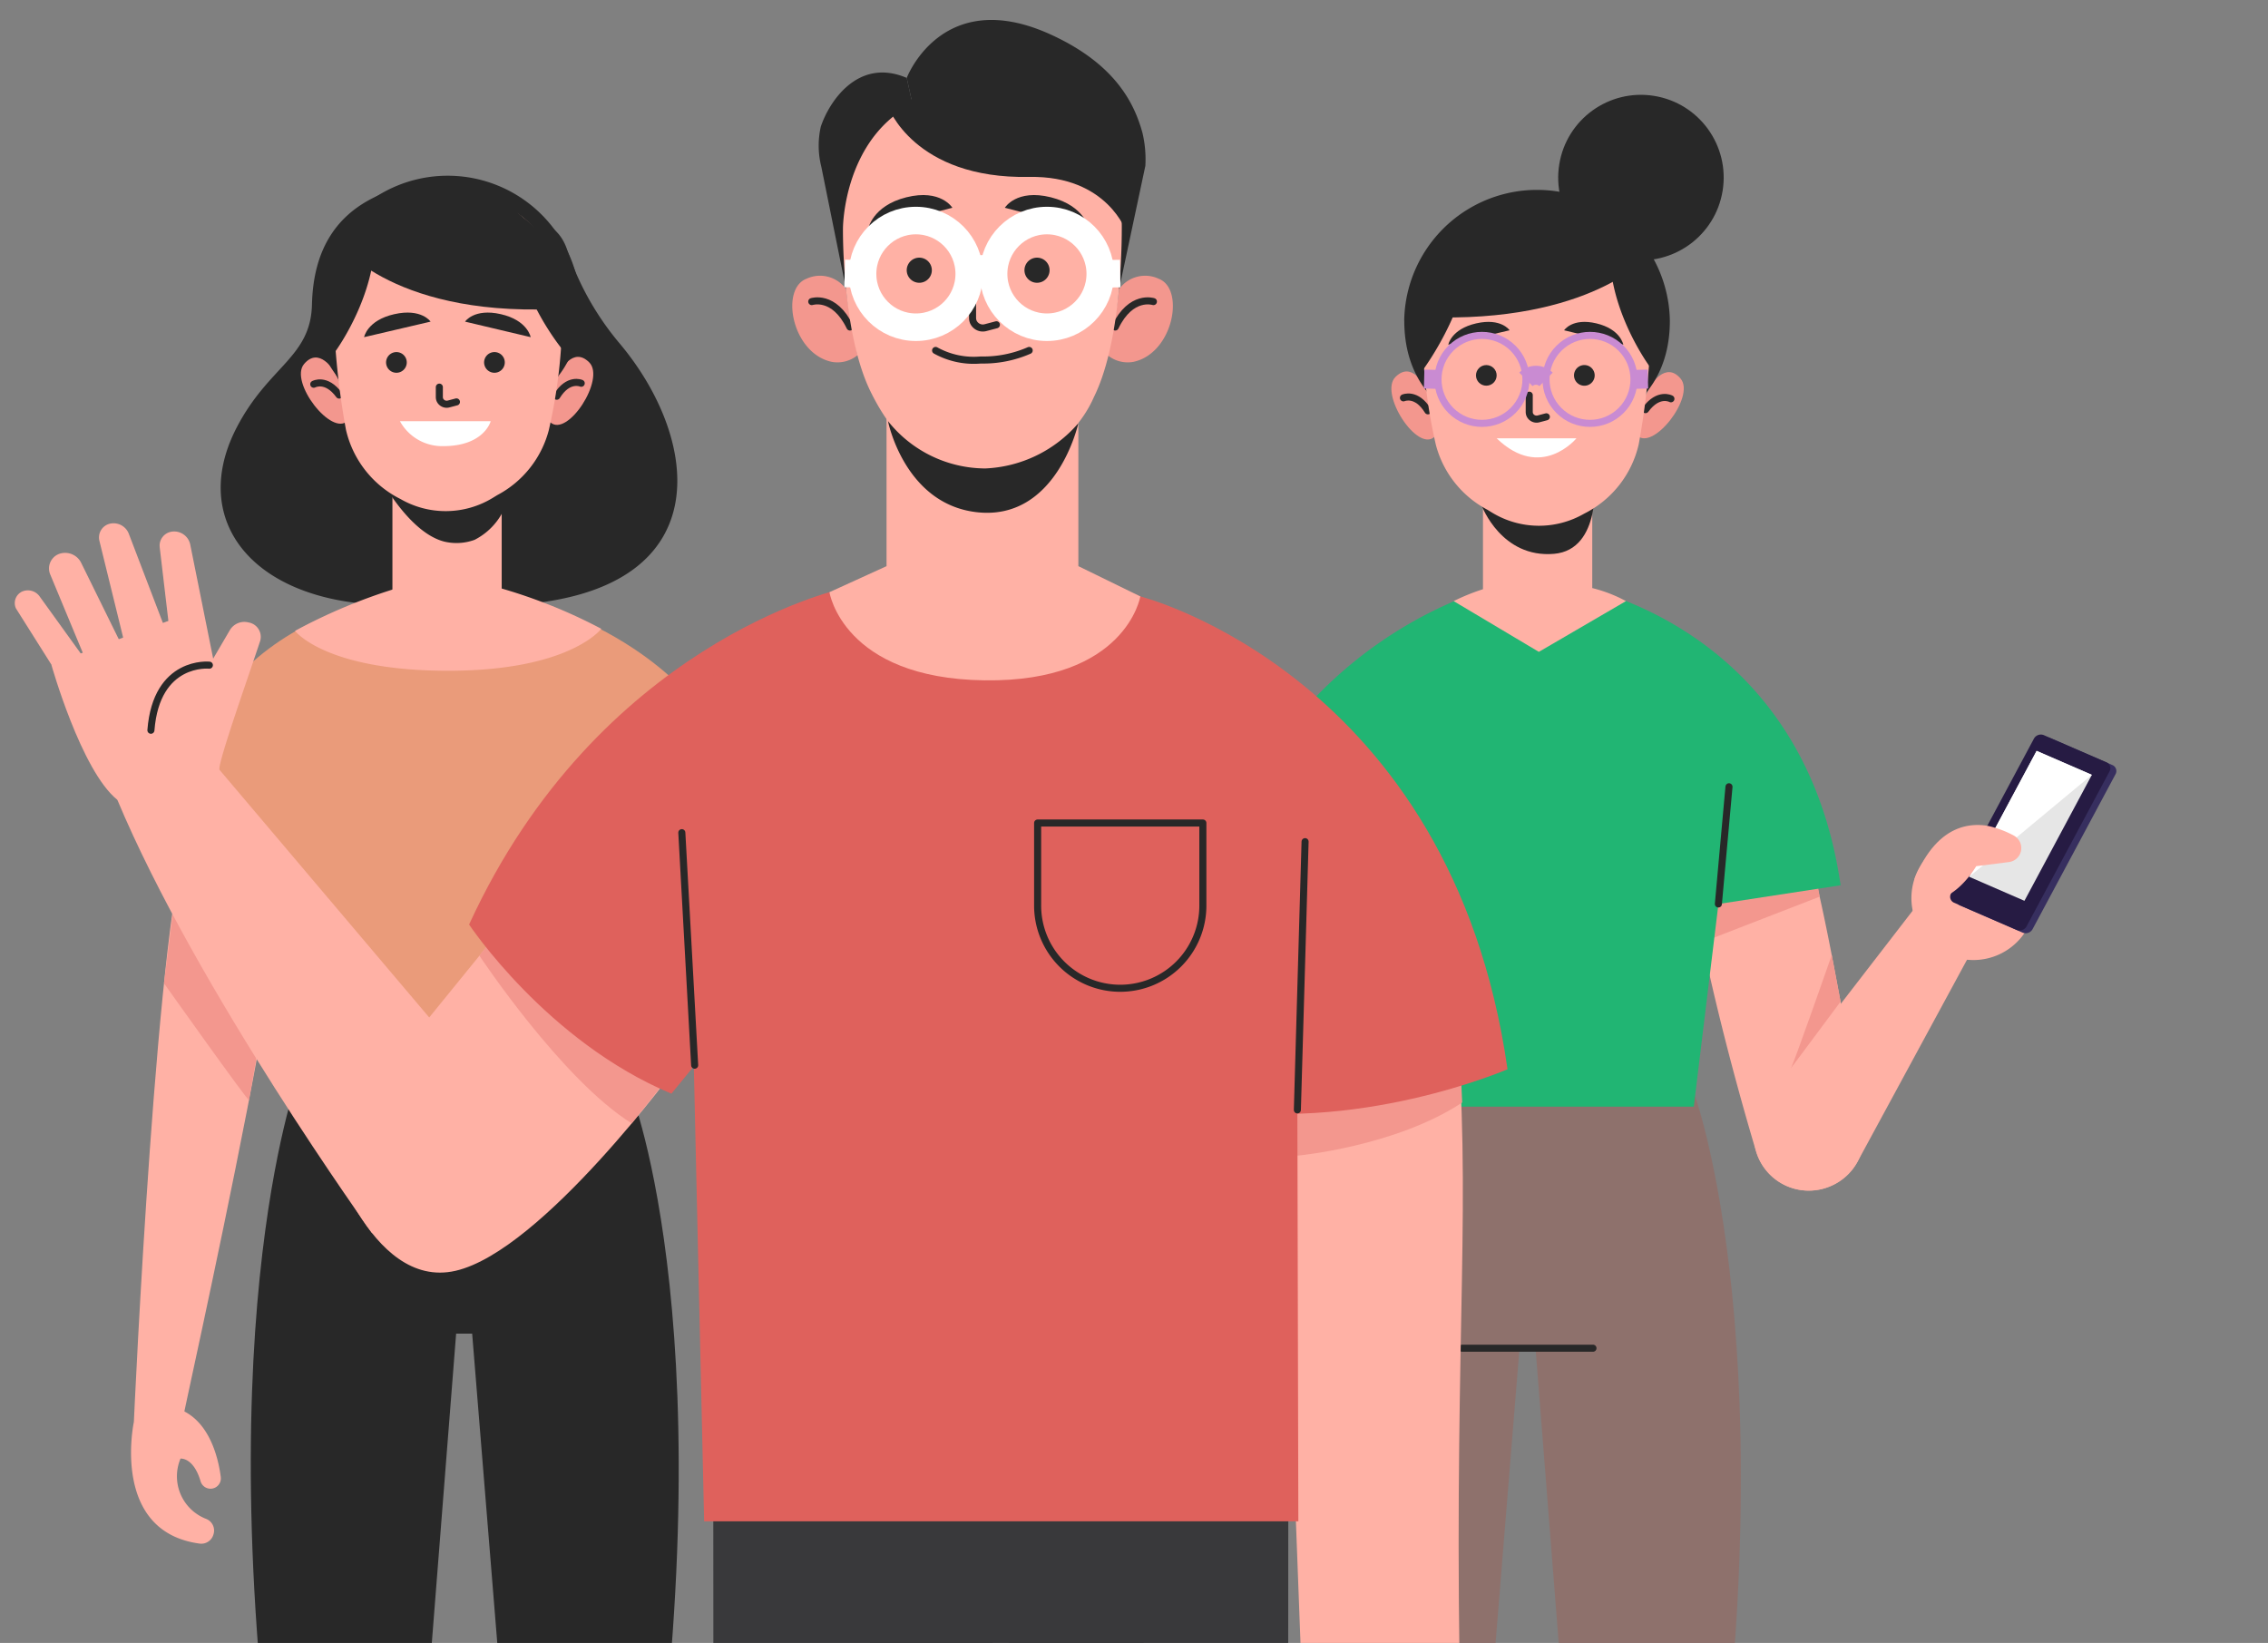 <svg xmlns="http://www.w3.org/2000/svg" xmlns:xlink="http://www.w3.org/1999/xlink" width="160.594" height="116.33" viewBox="0 0 160.594 116.33"><rect x="0" y="0" width="160.594" height="116.33" fill="#808080" stroke="none"/><defs><style>.a,.d,.m,.n,.q,.t{fill:none;}.b{clip-path:url(#a);}.c{fill:#8e716c;}.d,.q,.s{stroke:#282828;stroke-linecap:round;stroke-linejoin:round;}.d,.m,.s{stroke-width:0.5px;}.e{fill:#ffb1a5;}.f{fill:#f3978e;}.g{fill:#372f5f;}.h{fill:#261b43;}.i{fill:#e6e6e6;}.j{fill:#fff;}.k{fill:#21b573;}.l{fill:#282828;}.m,.n{stroke:#c98bd2;}.m,.n,.t{stroke-miterlimit:10;}.n{stroke-width:1.342px;}.o{fill:#ea9b7a;}.p{fill:#39393b;}.q{stroke-width:1.397px;}.r,.s{fill:#df615c;}.t{stroke:#fff;stroke-width:1.951px;}</style><clipPath id="a"><rect class="a" width="160.594" height="116.33"/></clipPath></defs><g transform="translate(-96.625 -58.422)"><g transform="translate(96.625 58.422)"><g class="b" transform="translate(0)"><g transform="translate(1.05 1.412)"><g transform="translate(89.958 4.444)"><g transform="translate(1.959 69.78)"><path class="c" d="M464.811,319.421l-12.763-1.7.1,1.267-10.913,1.453S434.2,338.09,440.4,376.9h8.877l3.195-39.355h1.135L456.7,376.9h8.877C471.777,338.09,464.811,319.421,464.811,319.421Z" transform="translate(-437.845 -317.722)"/><line class="d" x2="9.262" transform="translate(10.568 19.825)"/></g><g transform="translate(0 35.512)"><g transform="translate(28.329 10.645)"><g transform="translate(0 4.984)"><path class="e" d="M521.309,266.139c-1.092-1.743-7.226-1.681-7.55-1.719-1.658-.194,1.063,13,4.513,24.535a3.873,3.873,0,0,0,5.219,2.462l.069-.029a3.878,3.878,0,0,0,2.3-4.291C524.22,278.394,522.572,268.155,521.309,266.139Z" transform="translate(-513.261 -264.418)"/><path class="f" d="M524.529,277.965,516.7,281l-.734-3.716,8.109-2.023Z" transform="translate(-515.019 -271.472)"/><path class="f" d="M538.108,298.11s-3.71,4.982-3.533,4.753,2.91-8.052,2.91-8.052Z" transform="translate(-527.118 -284.184)"/></g><g transform="translate(4.845)"><path class="e" d="M538.566,285.092,527.932,298.87a3.91,3.91,0,0,0,.966,5.669h0a3.91,3.91,0,0,0,5.567-1.417l8.852-16.331Z" transform="translate(-527.117 -272.879)"/><g transform="translate(11.162 6.4)"><path class="e" d="M562.078,279.287a4.387,4.387,0,1,1,5.523-2.826A4.387,4.387,0,0,1,562.078,279.287Z" transform="translate(-559.039 -269.936)"/><path class="e" d="M567.023,271.008s1.2-1.247-.929-2.12-4.763-.673-6.444,3.408Z" transform="translate(-559.436 -268.467)"/></g><g transform="translate(13.913)"><path class="g" d="M574.738,250.758l4.453,1.931a.459.459,0,0,1,.2.656l-5.858,10.941a.56.56,0,0,1-.7.267l-4.453-1.931a.459.459,0,0,1-.2-.656l5.858-10.941A.56.56,0,0,1,574.738,250.758Z" transform="translate(-567.696 -250.525)"/><path class="h" d="M573.521,250.2l4.453,1.931a.459.459,0,0,1,.2.656l-5.858,10.941a.56.56,0,0,1-.7.267l-4.453-1.931a.459.459,0,0,1-.2-.656l5.858-10.941A.56.56,0,0,1,573.521,250.2Z" transform="translate(-566.904 -250.164)"/><path class="i" d="M575.513,253.461l3.912,1.7-4.774,8.917-3.912-1.7Z" transform="translate(-569.398 -252.308)"/><path class="j" d="M579.425,255.157l-8.686,7.221,4.774-8.917Z" transform="translate(-569.398 -252.308)"/></g><path class="e" d="M567.776,268.631a7.1,7.1,0,0,1,1.886.7,1.007,1.007,0,0,1,.487,1.118h0a1,1,0,0,1-.846.751l-2.315.292s-1.208,2.082-2.786,2.316l1.448-3.655Z" transform="translate(-551.235 -262.174)"/></g></g><path class="k" d="M452.4,219.721c-.256,0,16.416,2.307,19.167,21.314l-8.651,1.326-1.744,14.349H437.035L432.244,230.2a30.108,30.108,0,0,1,15.274-10.477Z" transform="translate(-432.244 -219.721)"/><line class="d" y1="8.299" x2="0.751" transform="translate(30.668 14.34)"/></g><g transform="translate(7.514)"><path class="e" d="M476.153,208.219v-6.6h-7.737v6.68a15.029,15.029,0,0,0-2.078.843l6.034,3.594,6.169-3.595A10.065,10.065,0,0,0,476.153,208.219Z" transform="translate(-461.93 -172.436)"/><path class="l" d="M472.077,200.139s1.39,3.689,5.1,3.371c3.409-.293,2.867-5.406,2.867-5.406Z" transform="translate(-465.663 -170.151)"/><g transform="translate(0 20.447)"><path class="f" d="M456.773,181.273c-1.213,1.1-3.924-3.072-2.753-4.244s2.065.666,2.065.666l.523,1.245.394,1.687.094.442Z" transform="translate(-453.733 -176.639)"/><g transform="translate(0.854 1.808)"><path class="d" d="M456.175,181.869s.918-.413,1.733.918" transform="translate(-456.175 -181.809)"/></g></g><g transform="translate(17.075 20.5)"><path class="f" d="M502.871,181.245c1.115,1.2,4.17-2.729,3.1-4s-2.115.489-2.115.489l-.626,1.2-.536,1.647-.131.432Z" transform="translate(-502.565 -176.791)"/><g transform="translate(0.914 1.79)"><path class="d" d="M506.983,182s-.88-.489-1.8.768" transform="translate(-505.178 -181.909)"/></g></g><g transform="translate(0.913 7.578)"><path class="l" d="M456.344,149.114c0,5.523,4.211,8.141,9.405,8.141s9.4-2.619,9.4-8.141a9.406,9.406,0,0,0-18.81,0Z" transform="translate(-456.344 -139.834)"/></g><path class="e" d="M459.989,151.859a37.754,37.754,0,0,0,.957,8.393,7.285,7.285,0,0,0,3.647,4.6l.339.208a6.4,6.4,0,0,0,6.515.072h0a7.318,7.318,0,0,0,3.864-4.908,55.19,55.19,0,0,0,.877-8.362s.752-8.559-7.984-8.392S459.989,151.859,459.989,151.859Z" transform="translate(-457.798 -134.617)"/><g transform="translate(2.011 16.603)"><path class="d" d="M481.648,181.441v1.184a.539.539,0,0,0,.038.2.528.528,0,0,0,.629.291l.543-.144" transform="translate(-473.898 -175.918)"/><path class="l" d="M469.6,167.2l-4.342,1.018s.2-1.1,1.974-1.507S469.6,167.2,469.6,167.2Z" transform="translate(-463.24 -166.273)"/><path class="l" d="M488.7,167.2l4.193,1.018s-.191-1.1-1.906-1.507S488.7,167.2,488.7,167.2Z" transform="translate(-478.481 -166.273)"/><ellipse class="l" cx="0.732" cy="0.73" rx="0.732" ry="0.73" transform="translate(3.979 3.39)"/><path class="l" d="M492.18,176.069a.732.732,0,1,1-.732-.73A.731.731,0,0,1,492.18,176.069Z" transform="translate(-479.795 -171.95)"/><path class="j" d="M475.052,190.172H480.7S478.2,193.216,475.052,190.172Z" transform="translate(-469.608 -181.596)"/><circle class="m" cx="3.114" cy="3.114" r="3.114" transform="translate(0 4.404) rotate(-45)"/><circle class="m" cx="3.114" cy="3.114" r="3.114" transform="translate(7.649 4.404) rotate(-45)"/><path class="n" d="M480.982,177.67a1.014,1.014,0,0,1,1.422,0" transform="translate(-473.465 -173.267)"/><line class="n" x1="0.981" y1="0.025" transform="translate(0.309 4.379)"/><line class="n" y1="0.025" x2="0.987" transform="translate(15.167 4.379)"/></g><path class="l" d="M500.785,157.908s-3.493-4.722-2.687-9.506a6.882,6.882,0,0,1,3.268,4.672C502.04,156.442,500.785,157.908,500.785,157.908Z" transform="translate(-482.506 -137.828)"/><path class="l" d="M459.079,157.63s4.058-5.363,3.252-10.147a7.989,7.989,0,0,0-3.489,4.993C458.166,155.844,459.079,157.63,459.079,157.63Z" transform="translate(-456.893 -137.231)"/><path class="l" d="M474.005,146.43s-4.485,4.91-16.756,4.069c0,0,1.879-7.2,7.826-7.972C465.075,142.527,471.941,141.707,474.005,146.43Z" transform="translate(-456.02 -133.972)"/><circle class="l" cx="5.859" cy="5.859" r="5.859" transform="translate(10.953 11.568) rotate(-80.831)"/></g></g><g transform="translate(8.23 10.988)"><path class="l" d="M249.671,317.484l-10.913-1.453.1-1.268-12.763,1.7s-6.966,18.669-.767,57.481h8.877l3.094-39.355h1.135l3.195,39.355h8.877C256.705,335.131,249.671,317.484,249.671,317.484Z" transform="translate(-214.281 -252.561)"/><g transform="translate(6.346)"><path class="l" d="M244.836,149.928a20.125,20.125,0,0,1-3.665-6.609c-1.079-3.054-4.612-1.812-4.612-1.812s-2.944-3.787-7.374-2.468-5.969,4.472-6.059,8.219-3.038,4.334-5.308,8.67c-4.007,7.654,2.74,14.1,15.021,12.313l.017-.119a12.887,12.887,0,0,0,4.5.42C252.112,167.665,250.688,156.813,244.836,149.928Z" transform="translate(-216.662 -138.101)"/><g transform="translate(23.019 12.869)"><path class="f" d="M282.817,178.314c1.213,1.1,3.924-3.072,2.753-4.244s-2.066.666-2.066.666l-.523,1.245-.394,1.687-.094.442Z" transform="translate(-282.492 -173.68)"/><g transform="translate(0.778 1.808)"><path class="d" d="M286.449,178.911s-.918-.413-1.733.918" transform="translate(-284.716 -178.851)"/></g></g><g transform="translate(5.678 12.922)"><path class="f" d="M236.224,178.286c-1.115,1.2-4.17-2.729-3.1-4s2.115.49,2.115.49l.626,1.2.536,1.647.131.432Z" transform="translate(-232.899 -173.832)"/><g transform="translate(0.912 1.79)"><path class="d" d="M235.508,179.045s.88-.489,1.8.768" transform="translate(-235.508 -178.951)"/></g></g><g transform="translate(6.661)"><path class="l" d="M254.52,146.156c0,5.523-4.21,8.142-9.4,8.142s-9.4-2.619-9.4-8.142a9.406,9.406,0,0,1,18.809,0Z" transform="translate(-235.711 -136.876)"/></g><rect class="e" width="7.737" height="10.018" transform="translate(12.161 21.604)"/><path class="l" d="M248.211,196.872s2.154,4.3,4.8,4.969a3.729,3.729,0,0,0,2.146-.124,4.613,4.613,0,0,0,2.477-3.485l.1-.94A9.977,9.977,0,0,1,248.211,196.872Z" transform="translate(-237.179 -175.893)"/><path class="e" d="M255.689,148.9a37.751,37.751,0,0,1-.957,8.392,7.287,7.287,0,0,1-3.647,4.6l-.339.208a6.4,6.4,0,0,1-6.515.072h0a7.319,7.319,0,0,1-3.864-4.908,55.218,55.218,0,0,1-.877-8.362s-.752-8.559,7.984-8.392S255.689,148.9,255.689,148.9Z" transform="translate(-231.497 -139.237)"/><g transform="translate(10.155 9.732)"><path class="d" d="M260.938,179.808v.7a.536.536,0,0,0,.038.2.528.528,0,0,0,.629.29l.543-.144" transform="translate(-255.61 -174.528)"/><path class="l" d="M266.144,165.348l4.648,1.1s-.211-1.194-2.113-1.628S266.144,165.348,266.144,165.348Z" transform="translate(-258.996 -164.707)"/><path class="l" d="M250.41,165.348l-4.708,1.1s.214-1.194,2.14-1.628S250.41,165.348,250.41,165.348Z" transform="translate(-245.702 -164.707)"/><path class="l" d="M251.618,173.436a.732.732,0,1,1-.732-.728A.73.73,0,0,1,251.618,173.436Z" transform="translate(-248.597 -169.91)"/><path class="l" d="M271.47,173.436a.732.732,0,1,1-.732-.728A.73.73,0,0,1,271.47,173.436Z" transform="translate(-261.508 -169.91)"/><path class="j" d="M252.959,186.7h6.427s-.454,1.766-3.368,1.766A3.409,3.409,0,0,1,252.959,186.7Z" transform="translate(-250.421 -179.009)"/></g><path class="l" d="M238.391,154.949s3.493-4.722,2.687-9.506a6.883,6.883,0,0,0-3.268,4.672C237.135,153.483,238.391,154.949,238.391,154.949Z" transform="translate(-230.285 -142.447)"/><path class="l" d="M279.62,154.195s-4.058-4.886-3.252-9.67a7.989,7.989,0,0,1,3.489,4.993C280.533,152.886,279.62,154.195,279.62,154.195Z" transform="translate(-255.422 -141.85)"/><path class="l" d="M240.679,143.472s4.008,5.387,16.279,4.546c0,0-1.4-7.682-7.349-8.449C249.609,139.569,242.743,138.749,240.679,143.472Z" transform="translate(-232.281 -138.592)"/></g><g transform="translate(0 28.358)"><g transform="translate(0 15.727)"><path class="e" d="M202.445,307.486c-.178.281,10.213-45.214,7.128-44.526-.281.063-5.685.565-6.488,2.2-2.328,4.733-4,41.984-4,41.984Z" transform="translate(-198.886 -262.952)"/><path class="e" d="M198.714,387.569s-1.675,7.771,4.657,8.621a.89.89,0,0,0,.958-.588l.018-.053a.889.889,0,0,0-.493-1.1,3.232,3.232,0,0,1-1.839-4.276s.915-.112,1.42,1.6a.734.734,0,0,0,1.032.454h0a.734.734,0,0,0,.4-.751c-.152-1.2-.754-4.074-3.061-4.847Z" transform="translate(-198.514 -343.379)"/><path class="f" d="M205.181,288.028s5.987,8.432,6.019,8.269,2.094-11.838,2.094-11.838l-7.265-3.147Z" transform="translate(-202.85 -274.892)"/></g><g transform="translate(1.419)"><path class="o" d="M220.12,222.369c.256,0-14.8.268-17.548,19.275l8.651,1.325,1.744,14.349H237.1l4.791-26.512s-3.406-5.744-13.334-8.558Z" transform="translate(-202.572 -220.755)"/><path class="e" d="M231.716,221.888s2.127,2.824,10.844,2.824c8.635,0,10.843-2.972,10.843-2.972a37.231,37.231,0,0,0-11-3.764A39.132,39.132,0,0,0,231.716,221.888Z" transform="translate(-221.525 -217.976)"/></g></g></g><g transform="translate(49.456 103.472)"><path class="p" d="M316.414,401.367l.021,37.906h18.752l1.441-37.906Z" transform="translate(-316.414 -401.367)"/><path class="p" d="M395.261,401.367l-.021,37.906H376.487l-1.441-37.906Z" transform="translate(-354.544 -401.367)"/><rect class="p" width="19.389" height="13.169" transform="translate(11.085)"/><line class="q" x2="13.373" transform="translate(13.794 13.169)"/></g><g transform="translate(0 35.632)"><g transform="translate(79.696 5.187)"><g transform="translate(9.739 29.573)"><path class="e" d="M443.33,306.763c1.163,12.845-.064,22.2.276,45.839l-11.193.469-1.668-44.241Z" transform="translate(-430.745 -306.763)"/><path class="f" d="M434.685,323.318s6.931-.635,11.67-3.76l-.125-2.751-11.549,1.573Z" transform="translate(-433.305 -313.295)"/></g><path class="r" d="M402.894,222.188s22.015,5.537,26,33.48c0,0-10.775,4.671-21.573,2.662l2.429-9.346Z" transform="translate(-402.894 -222.188)"/></g><path class="e" d="M202.407,255.417,218.8,274.775,213.783,288.9s-12.459-17.322-18.057-30.71Z" transform="translate(-188.471 -238.611)"/><path class="e" d="M194.256,236.2s-5.756,3.252-7.22,2.076c-2.559-2.056-4.673-9.581-4.673-9.581s10.764-4.058,10.663-3.9S194.256,236.2,194.256,236.2Z" transform="translate(-179.781 -218.691)"/><path class="e" d="M212.75,237.876c-.1-.58,2.134-6.831,2.9-9.175a1.034,1.034,0,0,0-.819-1.3h0a1.194,1.194,0,0,0-1.332.546l-2.7,4.614Z" transform="translate(-198.275 -220.371)"/><path class="e" d="M208.327,219.19l-1.854-9.222a1.161,1.161,0,0,0-1.342-.92h0a1,1,0,0,0-.821,1.109l.808,6.867Z" transform="translate(-194.05 -208.443)"/><path class="e" d="M196.654,214.7l-2.517-6.585a1.155,1.155,0,0,0-1.43-.7h0a1,1,0,0,0-.658,1.181l1.868,7.61Z" transform="translate(-186.062 -207.354)"/><path class="e" d="M187.375,220.546l-3.185-6.471a1.266,1.266,0,0,0-1.617-.62h0a1.1,1.1,0,0,0-.569,1.457l2.539,6.109Z" transform="translate(-179.488 -211.259)"/><path class="e" d="M177.56,226.2l-2.5-3.964a.9.9,0,0,1,.437-1.2h0a1.023,1.023,0,0,1,1.249.363l3.286,4.559Z" transform="translate(-174.978 -216.196)"/><path class="d" d="M206.673,236.093s-3.753-.394-4.139,4.608" transform="translate(-192.898 -226.039)"/><g transform="translate(21.988 4.703)"><g transform="translate(0 11.287)"><path class="e" d="M237.859,280.776s3.083,10.669,9.226,9.251,15.719-14.54,15.719-14.54l-2.143-22.4L243.418,274.3Z" transform="translate(-237.859 -253.082)"/><path class="f" d="M269.051,291.341s5.822,8.781,10.788,11.878l3.25-4.1-12.54-9.7Z" transform="translate(-258.144 -276.71)"/></g><path class="r" d="M293.165,220.8s-17.092,3.852-26.2,23.717c0,0,5.5,8.292,14.326,11.978l5.907-7.236Z" transform="translate(-256.787 -220.803)"/></g><g transform="translate(47.229 3.157)"><path class="r" d="M321.669,217.867a42.8,42.8,0,0,0-10.874,7.967l1.317,58.066h42.075l-.136-57.767s-5.3-5.19-11.051-7.72C338.117,216.264,326.415,215.433,321.669,217.867Z" transform="translate(-310.532 -216.383)"/><path class="s" d="M0,0H11.7a0,0,0,0,1,0,0V5.852A5.852,5.852,0,0,1,5.852,11.7h0A5.852,5.852,0,0,1,0,5.852V0A0,0,0,0,1,0,0Z" transform="translate(25.194 18.074)"/><line class="d" y1="18.995" x2="0.546" transform="translate(43.586 19.393)"/><line class="d" x1="0.909" y1="16.466" transform="translate(0 18.756)"/></g></g><g transform="translate(55.045)"><path class="l" d="M339.671,131.443l-1.754-8.677a6.1,6.1,0,0,1-.037-2.822c.556-1.7,2.6-4.952,6.087-3.461l.755,3.435s-3.624.732-5.078,5.472Z" transform="translate(-335.857 -112.379)"/><path class="l" d="M345.139,122.313c-.063,1.14-1.07,6.128-4.608,7.946C340.531,130.259,337.432,123.613,345.139,122.313Z" transform="translate(-337.286 -116.418)"/><path class="e" d="M357.565,188.655h0V173.921H343.982v14.734l-4.043,1.843s.948,6.107,10.977,6.242,11.036-5.942,11.036-5.942Z" transform="translate(-337.302 -149.98)"/><path class="l" d="M355.588,109.558s2.493-6.576,10.18-3.08c4.652,2.116,5.956,4.953,6.51,6.963a8.088,8.088,0,0,1,.207,2.345l-1.859,8.732-7.259-12.082-7.024.557Z" transform="translate(-347.479 -105.453)"/><g transform="translate(22.341 18.126)"><path class="f" d="M397.094,158.229a2.262,2.262,0,0,1,2.8-.74c1.889.716,1.034,5.3-1.8,5.888a2.241,2.241,0,0,1-1.812-.474S396.985,159.515,397.094,158.229Z" transform="translate(-396.288 -157.291)"/><g transform="translate(0.531 1.765)"><path class="d" d="M400.512,162.389s-1.582-.528-2.705,1.8" transform="translate(-397.807 -162.338)"/></g></g><g transform="translate(0 18.126)"><path class="f" d="M336.211,158.229a2.262,2.262,0,0,0-2.8-.74c-1.889.716-1.034,5.3,1.8,5.888a2.241,2.241,0,0,0,1.812-.474S336.32,159.515,336.211,158.229Z" transform="translate(-332.397 -157.291)"/><g transform="translate(1.384 1.765)"><path class="d" d="M336.354,162.389s1.582-.528,2.705,1.8" transform="translate(-336.354 -162.338)"/></g></g><path class="e" d="M362.421,129.25c0,2.765-.271,8.55-1.97,11.984a8.469,8.469,0,0,1-7.7,5.062c-3.461.1-6.039-1.23-8.105-5.415s-1.968-11.58-1.968-11.58,0-9.878,9.763-9.878C362.726,119.424,362.421,129.25,362.421,129.25Z" transform="translate(-339.084 -114.539)"/><path class="l" d="M351.794,186.688s1.137,5.771,6.16,6.434c5.781.763,7.32-6.288,7.32-6.288a9.2,9.2,0,0,1-6.594,3.206A8.839,8.839,0,0,1,351.794,186.688Z" transform="translate(-345.012 -158.283)"/><g transform="translate(3.716 12.4)"><path class="d" d="M368.917,159.254v2.286a.747.747,0,0,0,.053.279.736.736,0,0,0,.877.407l.758-.2" transform="translate(-359.863 -152.842)"/><path class="l" d="M357.366,154.479a.889.889,0,1,1-.889-.889A.889.889,0,0,1,357.366,154.479Z" transform="translate(-351.195 -149.158)"/><path class="l" d="M381.2,154.479a.889.889,0,1,1-.889-.889A.889.889,0,0,1,381.2,154.479Z" transform="translate(-366.692 -149.158)"/><path class="l" d="M375.454,141.815l5.975,1.543s-.272-1.676-2.716-2.285S375.454,141.815,375.454,141.815Z" transform="translate(-364.114 -140.916)"/><path class="l" d="M353.721,141.815l-5.975,1.543s.272-1.676,2.716-2.285S353.721,141.815,353.721,141.815Z" transform="translate(-346.095 -140.916)"/><path class="d" d="M361.436,172.379a5.585,5.585,0,0,0,3.2.676,8.1,8.1,0,0,0,3.425-.676" transform="translate(-354.998 -161.377)"/><g transform="translate(0 1.804)"><circle class="t" cx="3.777" cy="3.777" r="3.777" transform="translate(1.266)"/><circle class="t" cx="3.777" cy="3.777" r="3.777" transform="translate(10.544)"/><path class="t" d="M368.246,156.185a1.229,1.229,0,0,1,1.725,0" transform="translate(-359.427 -152.408)"/><line class="t" x1="1.266" y1="0.032" transform="translate(0 3.744)"/><line class="t" y1="0.023" x2="1.414" transform="translate(18.097 3.754)"/></g></g><path class="l" d="M351.794,118.885s1.814,5.152,10,4.994c5.561-.107,6.89,3.917,6.89,3.917s-.968-9-1.222-8.911-8.462-2.19-8.462-2.19Z" transform="translate(-345.012 -112.764)"/></g></g></g></g></g></svg>